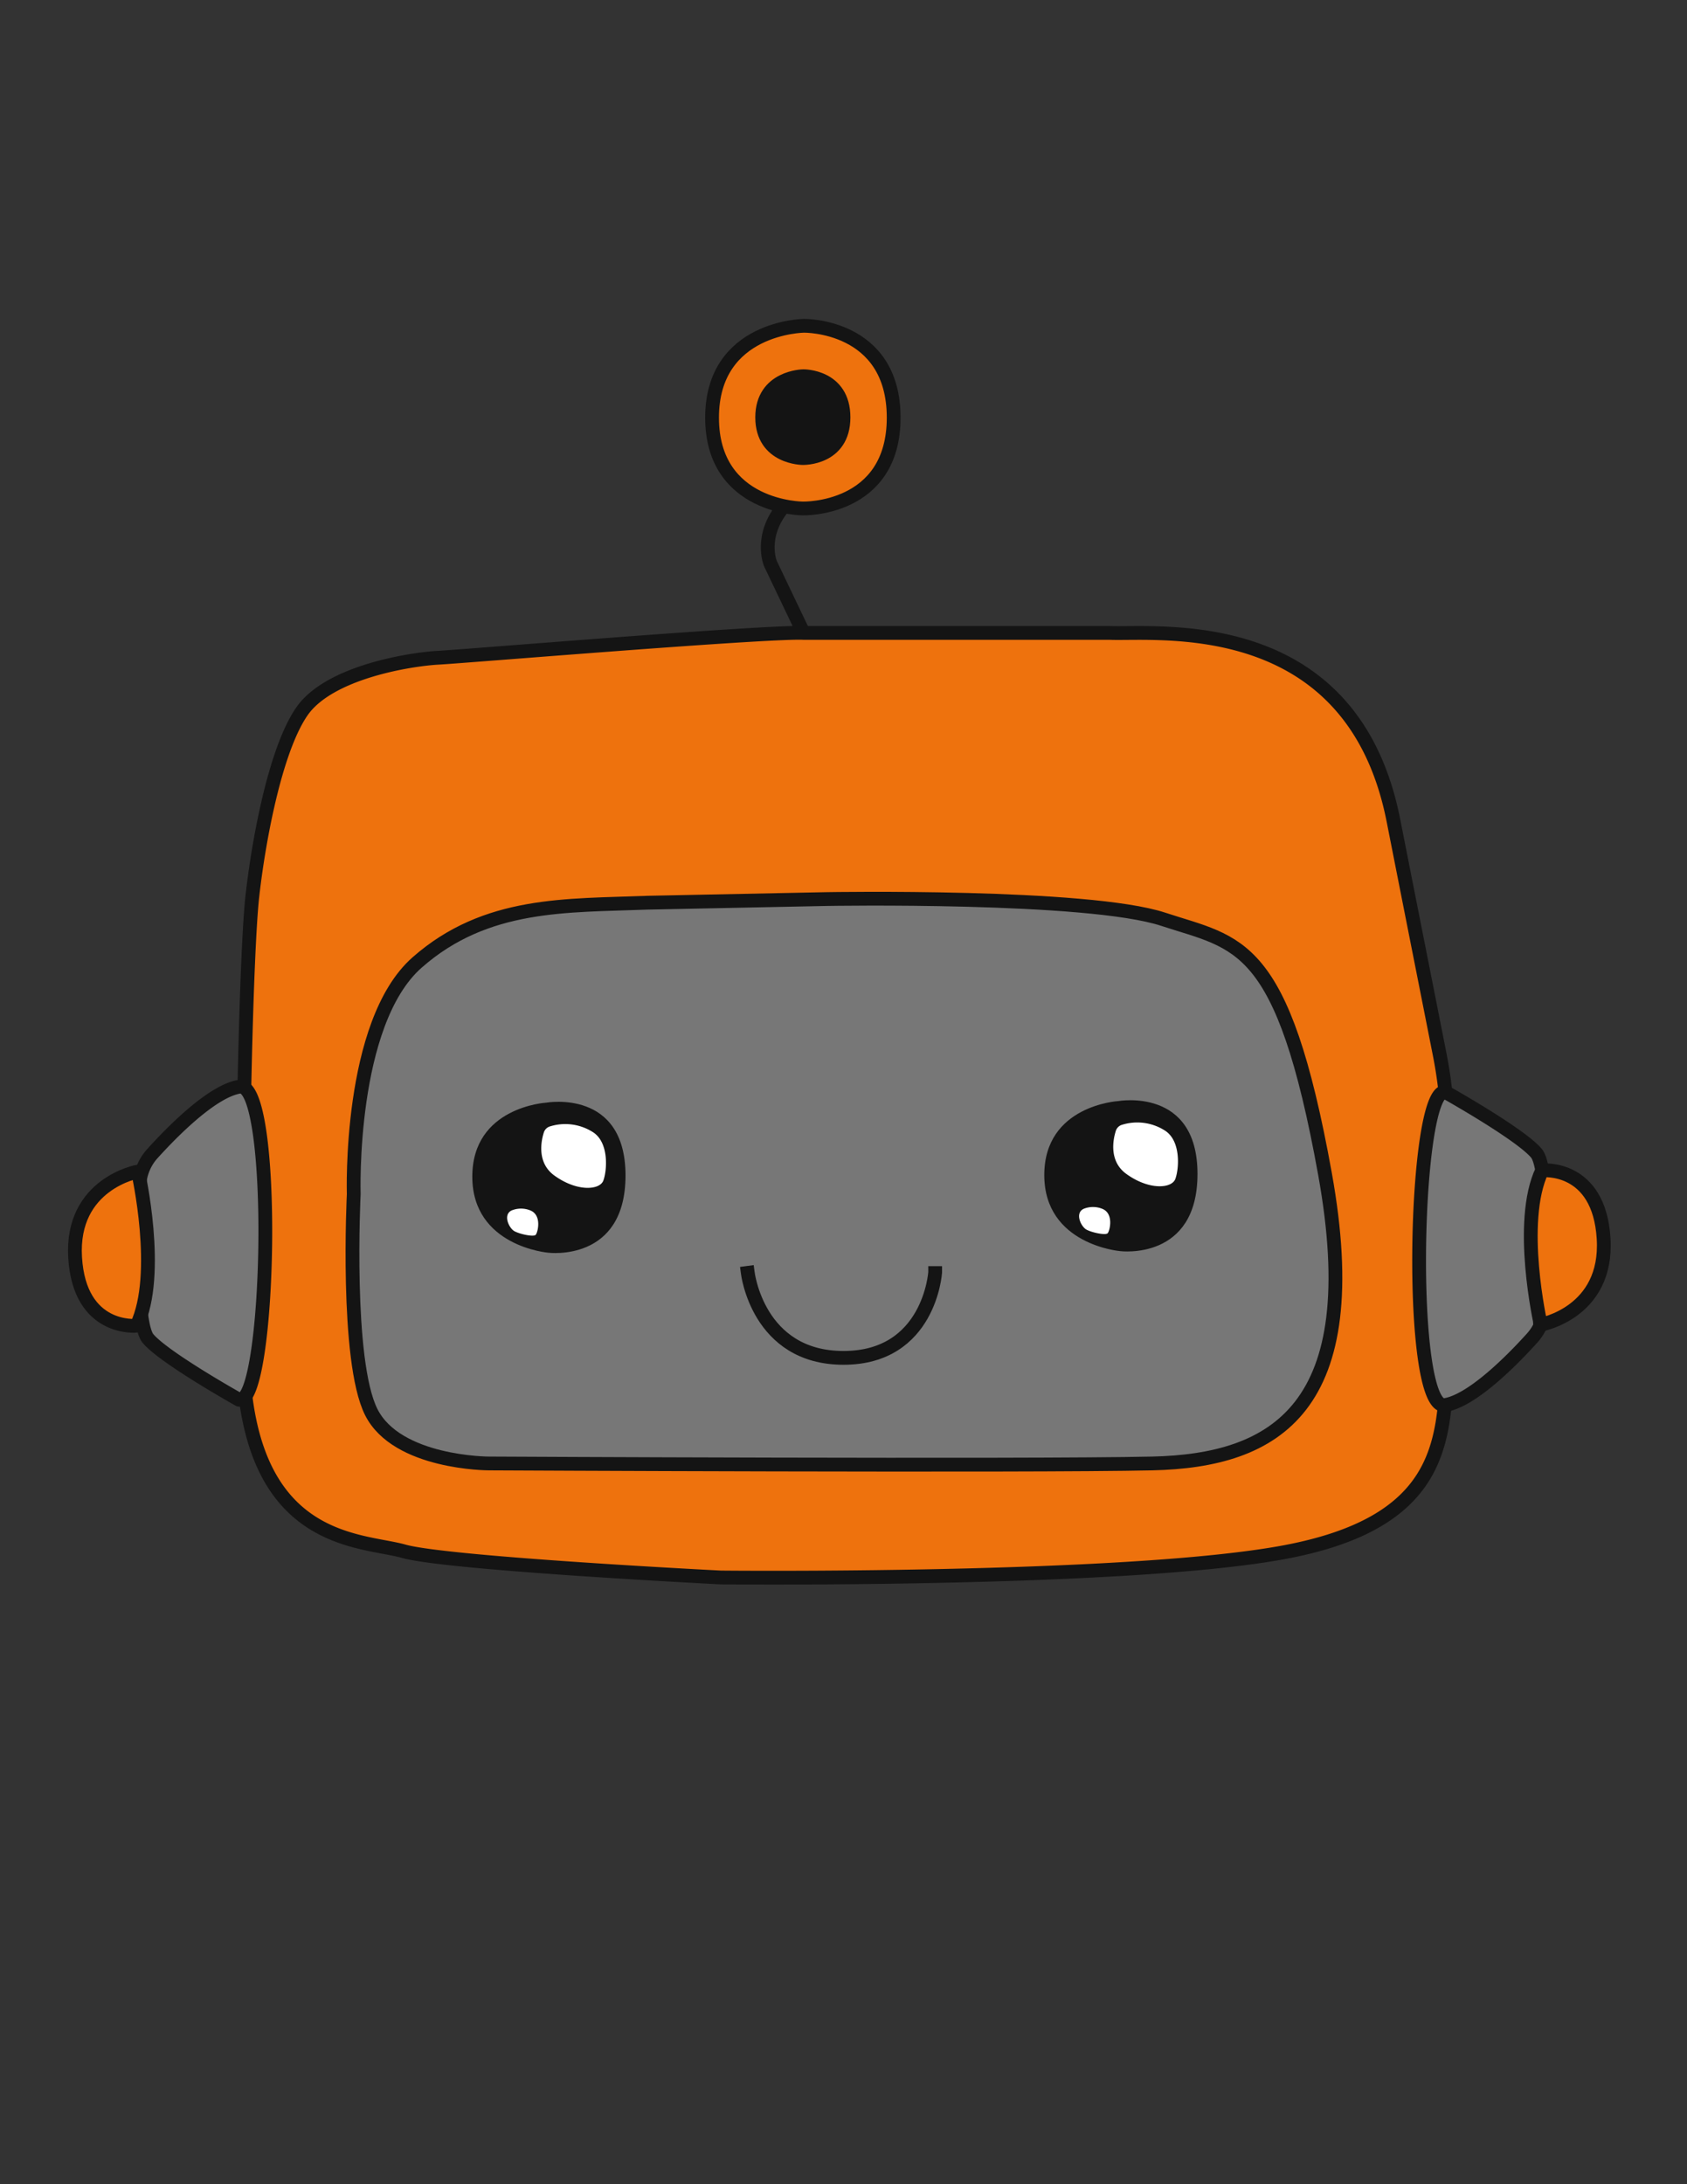 <svg xmlns="http://www.w3.org/2000/svg" viewBox="0 0 612 792"><rect x="0" y="0" width="612" height="792" fill="#333333" stroke="none"/><defs><style>.cls-1{fill:#ee720d;}.cls-1,.cls-2,.cls-3,.cls-4{stroke:#141414;stroke-miterlimit:10;stroke-width:5px;}.cls-2{fill:none;}.cls-3{fill:#777;}.cls-4,.cls-5{fill:#141414;}.cls-6{fill:#fff;}</style></defs><title>Artboard 1</title><g id="Layer_2" data-name="Layer 2"><path class="cls-1" d="M291.5,229.5s95.12,0,111,0c17.17.75,88-8,103,68,8.79,44.56,14,70.73,16.76,84.75a158.13,158.13,0,0,1,3,28.21c.36,21.89.83,63.25-.27,85.54-1.34,27.16-2,56.5-60,67s-203.5,9-203.5,9-99-5-115-9.5-58-2-58.5-73.5,1.5-145,3.5-163.5,8-53,18-67.5,40-19,49.5-19.5S278.13,228.88,291.5,229.5Z"/></g><g id="Layer_7" data-name="Layer 7"><path class="cls-2" d="M291.5,229.5l-12-25.12s-4.26-9.94,4.87-20.84"/></g><g id="Layer_4" data-name="Layer 4"><path class="cls-3" d="M524.37,396s27.13,15.17,33,22.17c4.59,5.51,3.71,40.72,3.13,55.49a18.28,18.28,0,0,1-4.71,11.56c-7.22,8-21.73,22.7-31.62,24.27C510.5,511.67,512.91,393.67,524.37,396Z"/><path class="cls-3" d="M86.7,507.53s-27.13-15.17-33-22.17c-4.59-5.51-3.71-40.72-3.13-55.49a18.28,18.28,0,0,1,4.71-11.56c7.22-8,21.73-22.7,31.62-24.27C100.57,391.86,98.16,509.86,86.7,507.53Z"/></g><g id="Layer_5" data-name="Layer 5"><path class="cls-1" d="M559.43,424.39s20.69-2.14,22.32,24.74-22.82,31.19-22.82,31.19S550.49,443.15,559.43,424.39Z"/><path class="cls-1" d="M49.57,480.72S28.88,482.86,27.25,456,50.07,424.8,50.07,424.8,58.51,462,49.57,480.72Z"/></g><g id="Layer_3" data-name="Layer 3"><path class="cls-3" d="M300,326s94.67-1.67,122,7.33,43.33,7.33,58.67,92.33-18,104-62.67,105-240.67,0-240.67,0-33.33,0-42.67-18.67-6.33-79-6.33-79-2-62,23-84,54.22-20.52,83.67-21.67Z"/></g><g id="Layer_6" data-name="Layer 6"><path class="cls-1" d="M291.63,118.13s-33.31.38-33.31,33.31,32.94,32.94,32.94,32.94,32.94.88,32.94-32.94S291.63,118.13,291.63,118.13Z"/><path class="cls-4" d="M291.42,136.42s-14.92.17-14.92,14.92,14.75,14.75,14.75,14.75,14.75.39,14.75-14.75S291.42,136.42,291.42,136.42Z"/></g><g id="Layer_8" data-name="Layer 8"><path class="cls-2" d="M270.94,459.06l.31,2.31s3.5,31,34.75,31,33.25-31,33.25-31v-2.25"/></g><g id="Layer_9" data-name="Layer 9"><path class="cls-5" d="M198.17,399.83s-26.83,1.5-26.83,26.83,27.58,27.58,27.58,27.58,28,3.58,28-28S198.17,399.83,198.17,399.83Z"/><path class="cls-6" d="M199.28,408.52a3.37,3.37,0,0,0-2,2.14c-1,3.17-2.56,11,3.84,15.6,8.17,5.92,16.42,5.33,17.75,1.83s2.17-13.67-3.67-17.5A18.63,18.63,0,0,0,199.28,408.52Z"/><path class="cls-6" d="M192.42,438.92a9,9,0,0,0-6.83,0c-3.25,1.58-.92,6.42,1,7.5s7,2.17,7.75,1.33S196.67,440.67,192.42,438.92Z"/><path class="cls-5" d="M405.67,399.26s-26.83,1.5-26.83,26.83,27.58,27.58,27.58,27.58,28,3.58,28-28S405.67,399.26,405.67,399.26Z"/><path class="cls-6" d="M406.78,407.94a3.37,3.37,0,0,0-2,2.14c-1,3.17-2.56,11,3.84,15.6,8.17,5.92,16.42,5.33,17.75,1.83s2.17-13.67-3.67-17.5A18.63,18.63,0,0,0,406.78,407.94Z"/><path class="cls-6" d="M399.92,438.34a9,9,0,0,0-6.83,0c-3.25,1.58-.92,6.42,1,7.5s7,2.17,7.75,1.33S404.17,440.09,399.92,438.34Z"/></g></svg>